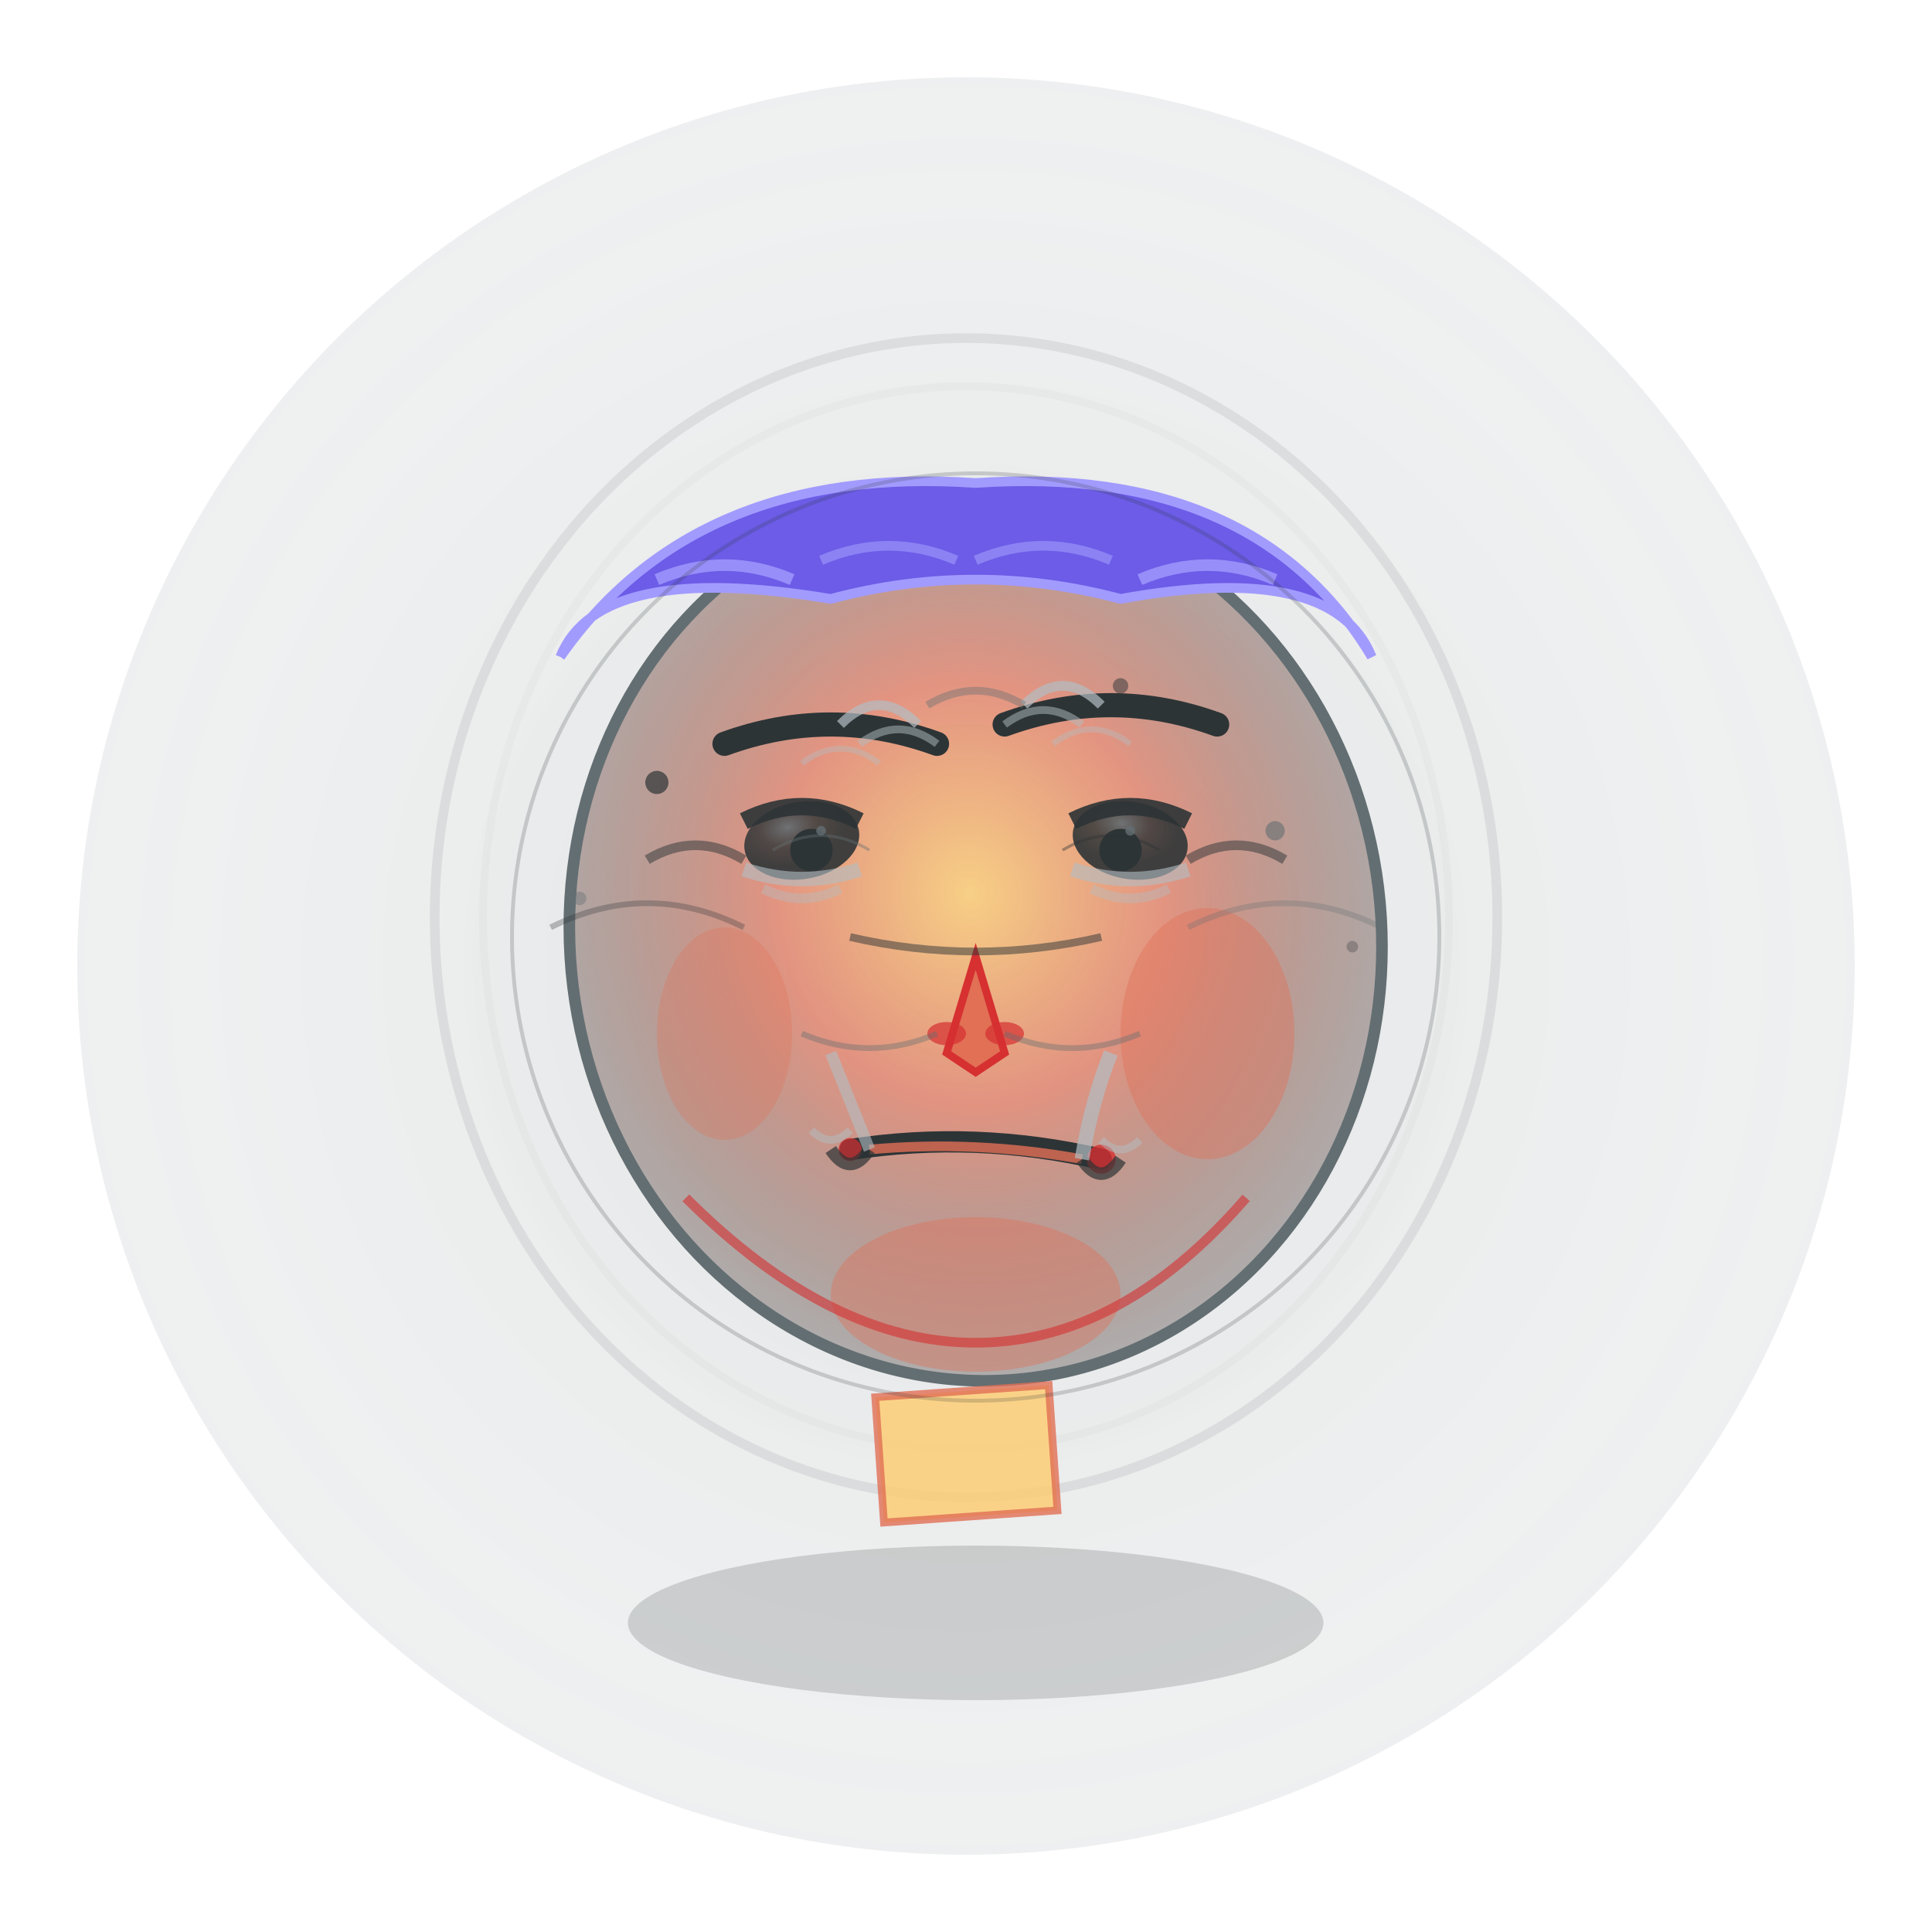 <svg viewBox="0 0 200 200" xmlns="http://www.w3.org/2000/svg">
  <!-- Intense Contempt: Total contempt, extreme asymmetry, superior disgust expression -->
  
  <!-- Definitions for gradients and effects -->
  <defs>
    <!-- Face gradient with intense superiority and disgust -->
    <radialGradient id="faceGradientIntense" cx="50%" cy="45%" r="60%">
      <stop offset="0%" stop-color="#fdcb6e" stop-opacity="0.8"/>
      <stop offset="40%" stop-color="#e17055" stop-opacity="0.7"/>
      <stop offset="100%" stop-color="#2d3436" stop-opacity="0.3"/>
    </radialGradient>
    
    <!-- Eye gradient with cold, superior disgust -->
    <radialGradient id="eyeGradientIntense" cx="40%" cy="30%" r="50%">
      <stop offset="0%" stop-color="#636e72" stop-opacity="0.9"/>
      <stop offset="50%" stop-color="#2d3436" stop-opacity="0.8"/>
      <stop offset="100%" stop-color="#2d3436" stop-opacity="0.9"/>
    </radialGradient>
    
    <!-- Intense contempt aura -->
    <radialGradient id="contemptAuraIntense" cx="50%" cy="50%" r="80%">
      <stop offset="0%" stop-color="#2d3436" stop-opacity="0.2"/>
      <stop offset="50%" stop-color="#636e72" stop-opacity="0.15"/>
      <stop offset="100%" stop-color="#2d3436" stop-opacity="0.1"/>
    </radialGradient>
    
    <!-- Superior disgust glow filter -->
    <filter id="superiorDisgustGlow">
      <feGaussianBlur stdDeviation="2" result="coloredBlur"/>
      <feMerge>
        <feMergeNode in="coloredBlur"/>
        <feMergeNode in="SourceGraphic"/>
      </feMerge>
    </filter>
    
    <!-- Distortion effect for asymmetry -->
    <filter id="asymmetryDistortion">
      <feTurbulence baseFrequency="0.01" numOctaves="1" result="noise"/>
      <feDisplacementMap in="SourceGraphic" in2="noise" scale="0.8"/>
    </filter>
  </defs>
  
  <!-- Background aura of intense contempt -->
  <circle cx="100" cy="100" r="92" fill="url(#contemptAuraIntense)" opacity="0.7"/>
  
  <!-- Superiority waves -->
  <ellipse cx="100" cy="95" rx="55" ry="60" fill="none" stroke="#2d3436" stroke-width="1" opacity="0.3" filter="url(#asymmetryDistortion)"/>
  <ellipse cx="100" cy="95" rx="50" ry="55" fill="none" stroke="#636e72" stroke-width="0.8" opacity="0.2" filter="url(#asymmetryDistortion)"/>
  
  <!-- Face shape with extreme asymmetry -->
  <ellipse cx="101" cy="97" rx="42" ry="46" fill="url(#faceGradientIntense)" stroke="#636e72" stroke-width="1.2" transform="rotate(-7 101 97)"/>
  
  <!-- Hair perfectly styled with superior appearance -->
  <path d="M 58 68 Q 72 48 101 50 Q 130 48 142 68 Q 138 58 116 62 Q 101 58 86 62 Q 62 58 58 68" 
        fill="#6c5ce7" stroke="#a29bfe" stroke-width="1"/>
  
  <!-- Immaculately styled hair strands -->
  <path d="M 68 60 Q 75 57 82 60" stroke="#a29bfe" stroke-width="1.2" fill="none" opacity="0.8"/>
  <path d="M 118 60 Q 125 57 132 60" stroke="#a29bfe" stroke-width="1.2" fill="none" opacity="0.8"/>
  <path d="M 85 58 Q 92 55 99 58" stroke="#a29bfe" stroke-width="1" fill="none" opacity="0.6"/>
  <path d="M 101 58 Q 108 55 115 58" stroke="#a29bfe" stroke-width="1" fill="none" opacity="0.6"/>
  
  <!-- Eyebrows with extreme asymmetric arch and superiority -->
  <path d="M 75 77 Q 86 73 97 77" stroke="#2d3436" stroke-width="2.5" fill="none" stroke-linecap="round"/>
  <path d="M 104 75 Q 115 71 126 75" stroke="#2d3436" stroke-width="2.5" fill="none" stroke-linecap="round"/>
  
  <!-- Deep superiority and disdain lines -->
  <path d="M 87 75 Q 91 71 95 75" stroke="#b2bec3" stroke-width="1" fill="none" opacity="0.7"/>
  <path d="M 106 73 Q 110 69 114 73" stroke="#b2bec3" stroke-width="1" fill="none" opacity="0.7"/>
  <path d="M 89 77 Q 93 74 97 77" stroke="#b2bec3" stroke-width="0.8" fill="none" opacity="0.5"/>
  <path d="M 104 75 Q 108 72 112 75" stroke="#b2bec3" stroke-width="0.8" fill="none" opacity="0.5"/>
  
  <!-- Additional contempt furrows -->
  <path d="M 83 79 Q 87 76 91 79" stroke="#b2bec3" stroke-width="0.6" fill="none" opacity="0.4"/>
  <path d="M 109 77 Q 113 74 117 77" stroke="#b2bec3" stroke-width="0.6" fill="none" opacity="0.4"/>
  
  <!-- Eyes with extreme asymmetric contemptuous stare -->
  <ellipse cx="83" cy="87" rx="6" ry="4" fill="url(#eyeGradientIntense)" transform="rotate(-10 83 87)"/>
  <ellipse cx="117" cy="87" rx="6" ry="4" fill="url(#eyeGradientIntense)" transform="rotate(10 117 87)"/>
  
  <!-- Extremely asymmetric eyelids showing disdain -->
  <path d="M 77 85 Q 83 82 89 85" stroke="#2d3436" stroke-width="1.8" fill="none" opacity="0.9"/>
  <path d="M 111 85 Q 117 82 123 85" stroke="#2d3436" stroke-width="1.8" fill="none" opacity="0.9"/>
  
  <!-- Pupils with cold, calculating stare -->
  <circle cx="84" cy="88" r="2.2" fill="#2d3436"/>
  <circle cx="116" cy="88" r="2.2" fill="#2d3436"/>
  
  <!-- Cold, superior eye highlights -->
  <circle cx="85" cy="86" r="0.5" fill="#636e72" opacity="0.8"/>
  <circle cx="117" cy="86" r="0.5" fill="#636e72" opacity="0.8"/>
  
  <!-- Additional cold glints -->
  <circle cx="83" cy="87" r="0.3" fill="#2d3436" opacity="0.6"/>
  <circle cx="115" cy="87" r="0.3" fill="#2d3436" opacity="0.6"/>
  
  <!-- Extreme under-eye definition from disdain -->
  <path d="M 77 90 Q 83 92 89 90" stroke="#b2bec3" stroke-width="1.5" fill="none" opacity="0.6"/>
  <path d="M 111 90 Q 117 92 123 90" stroke="#b2bec3" stroke-width="1.5" fill="none" opacity="0.6"/>
  
  <!-- Additional contempt lines -->
  <path d="M 79 92 Q 83 94 87 92" stroke="#b2bec3" stroke-width="1" fill="none" opacity="0.4"/>
  <path d="M 113 92 Q 117 94 121 92" stroke="#b2bec3" stroke-width="1" fill="none" opacity="0.4"/>
  
  <!-- Nose with extreme superior flare and distortion -->
  <path d="M 101 99 L 98 109 L 101 111 L 104 109 Z" fill="#e17055" stroke="#d63031" stroke-width="0.8"/>
  
  <!-- Extreme nostril flare showing disgust -->
  <ellipse cx="98" cy="107" rx="2" ry="1.2" fill="#d63031" opacity="0.7"/>
  <ellipse cx="104" cy="107" rx="2" ry="1.2" fill="#d63031" opacity="0.7"/>
  
  <!-- Mouth with extreme asymmetric sneer/smirk -->
  <path d="M 88 119 Q 101 117 114 120" stroke="#2d3436" stroke-width="2.2" fill="none" stroke-linecap="round"/>
  
  <!-- Extremely asymmetric lip definition -->
  <path d="M 90 119 Q 101 118 112 120" stroke="#e17055" stroke-width="1" fill="none" opacity="0.8"/>
  
  <!-- Extreme mouth asymmetry and tension -->
  <circle cx="88" cy="119" r="1.2" fill="#d63031" opacity="0.7"/>
  <circle cx="114" cy="120" r="1.5" fill="#d63031" opacity="0.8"/>
  
  <!-- Mouth corners extremely distorted -->
  <path d="M 86 119 Q 88 122 90 119" stroke="#2d3436" stroke-width="1.3" fill="none" opacity="0.7"/>
  <path d="M 112 120 Q 114 123 116 120" stroke="#2d3436" stroke-width="1.3" fill="none" opacity="0.7"/>
  
  <!-- Extreme asymmetric nasolabial folds -->
  <path d="M 86 109 Q 88 114 90 119" stroke="#b2bec3" stroke-width="1.2" fill="none" opacity="0.6"/>
  <path d="M 115 109 Q 113 114 112 120" stroke="#b2bec3" stroke-width="1.5" fill="none" opacity="0.7"/>
  
  <!-- Additional sneer lines -->
  <path d="M 84 117 Q 86 119 88 117" stroke="#b2bec3" stroke-width="0.8" fill="none" opacity="0.5"/>
  <path d="M 114 118 Q 116 120 118 118" stroke="#b2bec3" stroke-width="0.8" fill="none" opacity="0.5"/>
  
  <!-- Cheek definition with extreme asymmetric distortion -->
  <ellipse cx="75" cy="107" rx="7" ry="11" fill="#e17055" opacity="0.3"/>
  <ellipse cx="125" cy="107" rx="9" ry="13" fill="#e17055" opacity="0.4"/>
  
  <!-- Chin with superior, disdainful lift -->
  <ellipse cx="101" cy="134" rx="15" ry="8" fill="#e17055" opacity="0.4"/>
  
  <!-- Jawline extremely asymmetric and tense -->
  <path d="M 71 124 Q 86 139 101 139 Q 116 139 129 124" stroke="#d63031" stroke-width="1" fill="none" opacity="0.6"/>
  
  <!-- Neck with extremely superior, rigid posture -->
  <rect x="91" y="144" width="18" height="13" fill="#fdcb6e" stroke="#e17055" stroke-width="0.8" opacity="0.8" transform="rotate(-4 100 150)"/>
  
  <!-- Contempt energy corruption lines -->
  <path d="M 88 97 Q 101 100 114 97" stroke="#2d3436" stroke-width="0.8" fill="none" opacity="0.5"/>
  <path d="M 83 107 Q 90 110 97 107" stroke="#636e72" stroke-width="0.6" fill="none" opacity="0.4"/>
  <path d="M 104 107 Q 111 110 118 107" stroke="#636e72" stroke-width="0.6" fill="none" opacity="0.4"/>
  
  <!-- Superior energy waves -->
  <path d="M 67 89 Q 72 86 77 89" stroke="#2d3436" stroke-width="1" fill="none" opacity="0.5"/>
  <path d="M 123 89 Q 128 86 133 89" stroke="#2d3436" stroke-width="1" fill="none" opacity="0.5"/>
  <path d="M 96 73 Q 101 70 106 73" stroke="#636e72" stroke-width="0.8" fill="none" opacity="0.4"/>
  
  <!-- Dark, imposing shadow -->
  <ellipse cx="101" cy="168" rx="36" ry="8" fill="#2d3436" opacity="0.18"/>
  
  <!-- Intense contempt energy bursts -->
  <circle cx="68" cy="81" r="1.2" fill="#2d3436" opacity="0.7">
    <animate attributeName="opacity" values="0.7;0.9;0.7" dur="2.2s" repeatCount="indefinite"/>
  </circle>
  <circle cx="132" cy="86" r="1" fill="#636e72" opacity="0.6">
    <animate attributeName="opacity" values="0.6;0.8;0.6" dur="2s" repeatCount="indefinite"/>
  </circle>
  <circle cx="116" cy="71" r="0.8" fill="#2d3436" opacity="0.5">
    <animate attributeName="opacity" values="0.5;0.7;0.5" dur="2.4s" repeatCount="indefinite"/>
  </circle>
  
  <!-- Superior sparks -->
  <circle cx="60" cy="93" r="0.7" fill="#636e72" opacity="0.4">
    <animate attributeName="opacity" values="0.4;0.6;0.4" dur="2.8s" repeatCount="indefinite"/>
  </circle>
  <circle cx="140" cy="98" r="0.6" fill="#2d3436" opacity="0.3">
    <animate attributeName="opacity" values="0.3;0.5;0.3" dur="2.6s" repeatCount="indefinite"/>
  </circle>
  
  <!-- Contempt tendrils -->
  <path d="M 57 96 Q 67 91 77 96" stroke="#2d3436" stroke-width="0.6" fill="none" opacity="0.3">
    <animate attributeName="opacity" values="0.3;0.5;0.3" dur="3.5s" repeatCount="indefinite"/>
  </path>
  <path d="M 123 96 Q 133 91 143 96" stroke="#636e72" stroke-width="0.6" fill="none" opacity="0.3">
    <animate attributeName="opacity" values="0.3;0.5;0.3" dur="3.2s" repeatCount="indefinite"/>
  </path>
  
  <!-- Superiority aura pulses -->
  <circle cx="101" cy="97" r="48" fill="none" stroke="#2d3436" stroke-width="0.4" opacity="0.2">
    <animate attributeName="r" values="48;53;48" dur="4.5s" repeatCount="indefinite"/>
    <animate attributeName="opacity" values="0.2;0.05;0.2" dur="4.5s" repeatCount="indefinite"/>
  </circle>
  
  <!-- Asymmetric distortion indicators -->
  <path d="M 80 88 Q 85 85 90 88" stroke="#636e72" stroke-width="0.3" fill="none" opacity="0.4"/>
  <path d="M 110 88 Q 115 85 120 88" stroke="#2d3436" stroke-width="0.3" fill="none" opacity="0.4"/>
</svg>